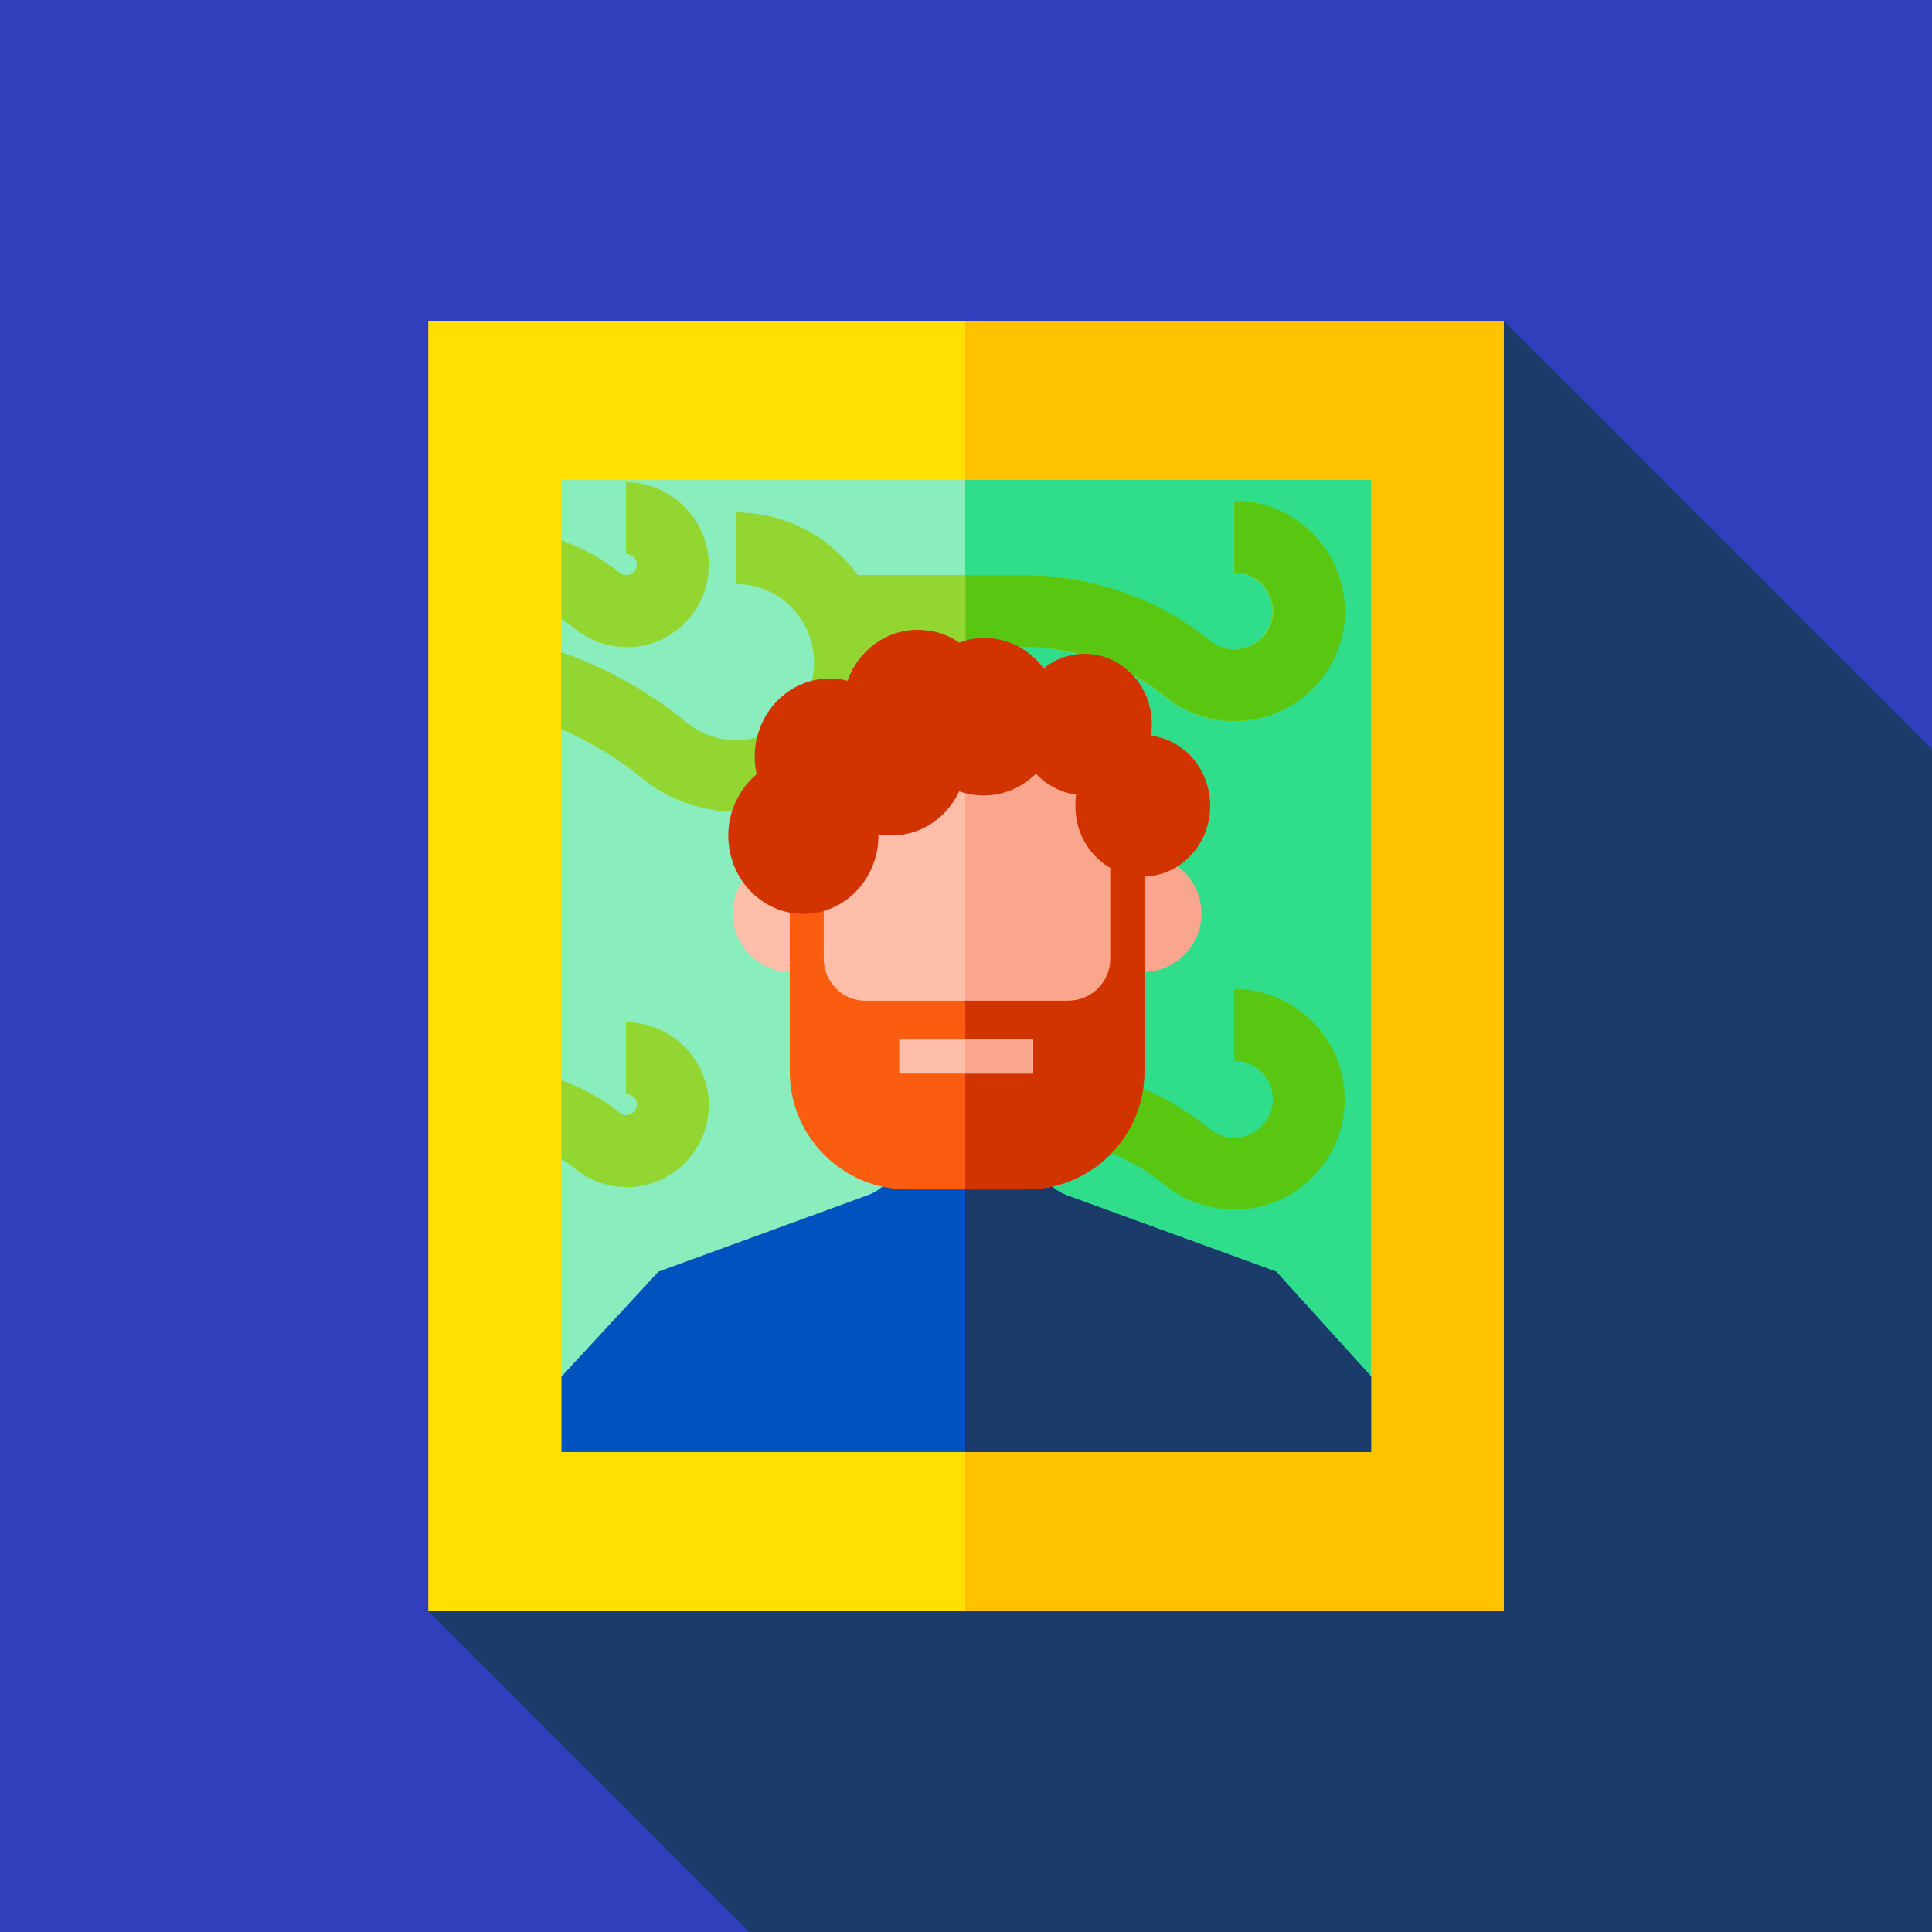 <?xml version="1.0" encoding="utf-8"?>
<!-- Generator: Adobe Illustrator 21.0.2, SVG Export Plug-In . SVG Version: 6.00 Build 0)  -->
<svg version="1.1" id="Слой_1" xmlns="http://www.w3.org/2000/svg" xmlns:xlink="http://www.w3.org/1999/xlink" x="0px" y="0px"
	 viewBox="0 0 512 512" style="enable-background:new 0 0 512 512;" xml:space="preserve">
<style type="text/css">
	.st0{fill:#313FBC;}
	.st1{fill:#1B3B6B;}
	.st2{fill:#FFE000;}
	.st3{fill:#FFC200;}
	.st4{fill:#8AEDBE;}
	.st5{fill:#2FDD8A;}
	.st6{fill:#59C612;}
	.st7{fill:#93D632;}
	.st8{fill:#0053BF;}
	.st9{fill:#FFBEAA;}
	.st10{fill:#FAA68E;}
	.st11{fill:#FA5D0F;}
	.st12{fill:#D13400;}
</style>
<g id="Слой_2">
	<rect class="st0" width="512" height="512"/>
</g>
<polygon class="st1" points="512,198.5 512,512 198.5,512 113.5,427 148.7,384.8 148.7,384.8 194.7,329.6 216.3,303.6 225.4,292.7 
	238.3,277.3 239.8,275.5 248.4,265.2 255.8,256.2 286.1,219.8 299.3,204 306.6,195.3 313.1,187.5 326,172 326,172 336.9,158.9 
	349.8,143.5 363.3,127.3 363.3,127.3 398.5,85 "/>
<path class="st2" d="M113.5,85h285v342h-285V85z"/>
<path class="st3" d="M255.8,85h142.7v342H255.8V85z"/>
<path class="st4" d="M148.7,127.2h214.6v257.5H148.7V127.2z"/>
<path class="st5" d="M255.8,127.2h107.5v257.5H255.8V127.2z"/>
<path class="st6" d="M327.1,320.5c-6.8,0-13.3-2.3-18.6-6.6c-10.3-8.4-23.8-13.1-38.1-13.1H250v-19h20.5c18.7,0,36.5,6.2,50.1,17.4
	c2,1.6,4.6,2.5,7.2,2.3c5-0.3,9.2-4.5,9.5-9.5c0.2-2.9-0.8-5.6-2.8-7.7s-4.6-3.2-7.4-3.2v-19c8,0,15.8,3.4,21.3,9.2
	c5.6,5.9,8.4,13.7,7.9,21.9c-0.9,14.7-12.7,26.4-27.3,27.3C328.4,320.5,327.8,320.5,327.1,320.5z"/>
<path class="st7" d="M327.1,191.1c-6.8,0-13.3-2.3-18.6-6.6c-10.3-8.4-23.8-13.1-38.1-13.1h-48.5v-19h48.5
	c18.7,0,36.5,6.2,50.1,17.4c2,1.6,4.5,2.5,7.2,2.3c5-0.3,9.2-4.5,9.5-9.5c0.2-2.9-0.8-5.6-2.8-7.7c-2-2.1-4.6-3.2-7.4-3.2v-19
	c8,0,15.8,3.4,21.3,9.2c5.6,5.9,8.4,13.7,7.9,21.9c-0.9,14.7-12.7,26.4-27.3,27.3C328.4,191.1,327.8,191.1,327.1,191.1z"/>
<path class="st6" d="M348.4,141.9c-5.5-5.9-13.3-9.2-21.3-9.2v19c2.9,0,5.5,1.1,7.5,3.2c1.9,2.1,2.9,4.8,2.8,7.7
	c-0.3,5-4.5,9.2-9.5,9.5c-2.6,0.2-5.2-0.7-7.2-2.3c-13.6-11.2-31.4-17.4-50.1-17.4h-14.7v19h14.7c14.3,0,27.8,4.6,38.1,13.1
	c5.3,4.3,11.8,6.6,18.6,6.6c0.6,0,1.2,0,1.8-0.1c14.7-0.9,26.4-12.7,27.3-27.3C356.8,155.6,354,147.8,348.4,141.9z"/>
<g>
	<path class="st7" d="M195.1,135.8v19c5.8,0,11.1,2.3,15,6.5s5.9,9.7,5.6,15.5c-0.6,10.2-9.1,18.6-19.3,19.3
		c-5.3,0.3-10.4-1.3-14.4-4.6c-9.8-8.1-21.1-14.4-33.3-18.7v20.4c7.7,3.4,14.9,7.7,21.3,12.9c7.1,5.9,16,9,25.2,9
		c0.8,0,1.7,0,2.5-0.1c19.9-1.2,35.8-17.2,37-37c0.7-11.1-3.1-21.6-10.7-29.6C216.5,140.3,206,135.8,195.1,135.8z"/>
	<path class="st7" d="M165.9,127.8v19c1.1,0,1.7,0.6,2.1,0.9c0.4,0.4,0.8,1.1,0.8,2.1c-0.1,1.4-1.3,2.5-2.6,2.6
		c-0.9,0.1-1.6-0.3-2-0.6c-4.5-3.7-9.8-6.6-15.4-8.6v20.9c1.2,0.7,2.3,1.5,3.4,2.4c3.9,3.2,8.8,5,13.8,5c0.5,0,0.9,0,1.4,0
		c10.9-0.7,19.7-9.4,20.4-20.4c0.4-6-1.8-11.9-5.9-16.3C177.7,130.3,171.9,127.8,165.9,127.8z"/>
	<path class="st7" d="M165.9,270.9v19c1.1,0,1.7,0.6,2.1,0.9c0.4,0.4,0.8,1.1,0.8,2.1c-0.1,1.4-1.3,2.5-2.6,2.6
		c-0.9,0.1-1.6-0.3-2-0.6c-4.5-3.7-9.8-6.6-15.4-8.6v20.9c1.2,0.7,2.3,1.5,3.4,2.4c3.9,3.2,8.8,5,13.8,5c0.5,0,0.9,0,1.4,0
		c10.9-0.7,19.7-9.4,20.4-20.4c0.4-6-1.8-11.9-5.9-16.3C177.7,273.4,171.9,270.9,165.9,270.9z"/>
</g>
<path class="st8" d="M363.3,364.7L338.2,337l-55.4-20.2c-5.1-1.9-8.5-6.7-8.5-12.1v-12h-36v12c0,5.4-3.4,10.3-8.5,12.1L174.5,337
	l-25.7,27.8v20h214.6v-20.1H363.3z"/>
<path class="st1" d="M363.3,364.7L338.2,337l-55.4-20.2c-5.1-1.9-8.5-6.7-8.5-12.1v-12h-18.5v92.1h107.5L363.3,364.7L363.3,364.7z"
	/>
<path class="st9" d="M225.2,242.1c0,8.5-6.9,15.5-15.5,15.5s-15.5-6.9-15.5-15.5s6.9-15.5,15.5-15.5S225.2,233.6,225.2,242.1z"/>
<path class="st10" d="M318.4,242.1c0,8.5-6.9,15.5-15.5,15.5s-15.5-6.9-15.5-15.5s6.9-15.5,15.5-15.5S318.4,233.6,318.4,242.1z"/>
<path class="st9" d="M276.9,300l-10.3,5.3c-6.4,3.3-14.1,3.3-20.5,0l-10.3-5.3c-15.3-7.9-24.9-23.6-24.9-40.8V219
	c0-25.1,20.4-45.5,45.5-45.5s45.5,20.4,45.5,45.5v40.2C301.8,276.4,292.2,292.2,276.9,300z"/>
<path class="st10" d="M256.3,173.5c-0.2,0-0.3,0-0.5,0v134.3c3.7,0.1,7.4-0.7,10.8-2.5l10.3-5.3c15.3-7.9,24.9-23.6,24.9-40.8V219
	C301.8,193.8,281.4,173.5,256.3,173.5z"/>
<path class="st11" d="M218.3,254.1v-27.4h-9V284c0,17.2,14,31.2,31.2,31.2H272c17.2,0,31.2-14,31.2-31.2v-57.3h-9v27.4
	c0,6.1-5,11.1-11.1,11.1h-53.9C223.3,265.2,218.3,260.2,218.3,254.1z"/>
<path class="st12" d="M294.3,226.7v27.4c0,6.1-5,11.1-11.1,11.1h-27.4v50h16.3c17.2,0,31.2-14,31.2-31.2v-57.3L294.3,226.7
	L294.3,226.7z"/>
<path class="st12" d="M305,195c0.2-1,0.2-2,0.2-3.1c0-10.3-8-18.6-17.8-18.6c-4.1,0-7.8,1.4-10.8,3.9c-3.6-4.9-9.3-8.1-15.8-8.1
	c-2.3,0-4.5,0.4-6.6,1.2c-3.1-2.2-6.9-3.4-11-3.4c-8.5,0-15.8,5.6-18.6,13.5c-1.5-0.4-3.1-0.6-4.7-0.6c-11,0-19.9,9.3-19.9,20.8
	c0,1.6,0.2,3.1,0.5,4.6c-4.5,3.8-7.5,9.7-7.5,16.2c0,11.5,8.9,20.8,19.9,20.8s19.9-9.3,19.9-20.8c0-0.1,0-0.2,0-0.3
	c1.2,0.2,2.3,0.3,3.5,0.3c7.9,0,14.7-4.8,17.9-11.7c2,0.7,4.2,1.1,6.5,1.1c5.4,0,10.2-2.2,13.8-5.8c2.8,3,6.5,5,10.7,5.6
	c-0.2,1-0.2,2-0.2,3.1c0,10.3,8,18.6,17.8,18.6s17.8-8.3,17.8-18.6C320.7,204,313.9,196.1,305,195z"/>
<path class="st12" d="M305,195c0.2-1,0.2-2,0.2-3.1c0-10.3-8-18.6-17.8-18.6c-4.1,0-7.8,1.4-10.8,3.9c-3.6-4.9-9.3-8.1-15.8-8.1
	c-1.7,0-3.4,0.2-5,0.7V210c1.6,0.4,3.3,0.7,5,0.7c5.4,0,10.2-2.2,13.8-5.8c2.8,3,6.5,5,10.7,5.6c-0.2,1-0.2,2-0.2,3.1
	c0,10.3,8,18.6,17.8,18.6s17.8-8.3,17.8-18.6C320.7,204,313.9,196.1,305,195z"/>
<path class="st9" d="M238.3,275.5h35.5v9h-35.5L238.3,275.5L238.3,275.5z"/>
<path class="st10" d="M255.8,275.5h17.9v9h-17.9L255.8,275.5L255.8,275.5z"/>
</svg>
